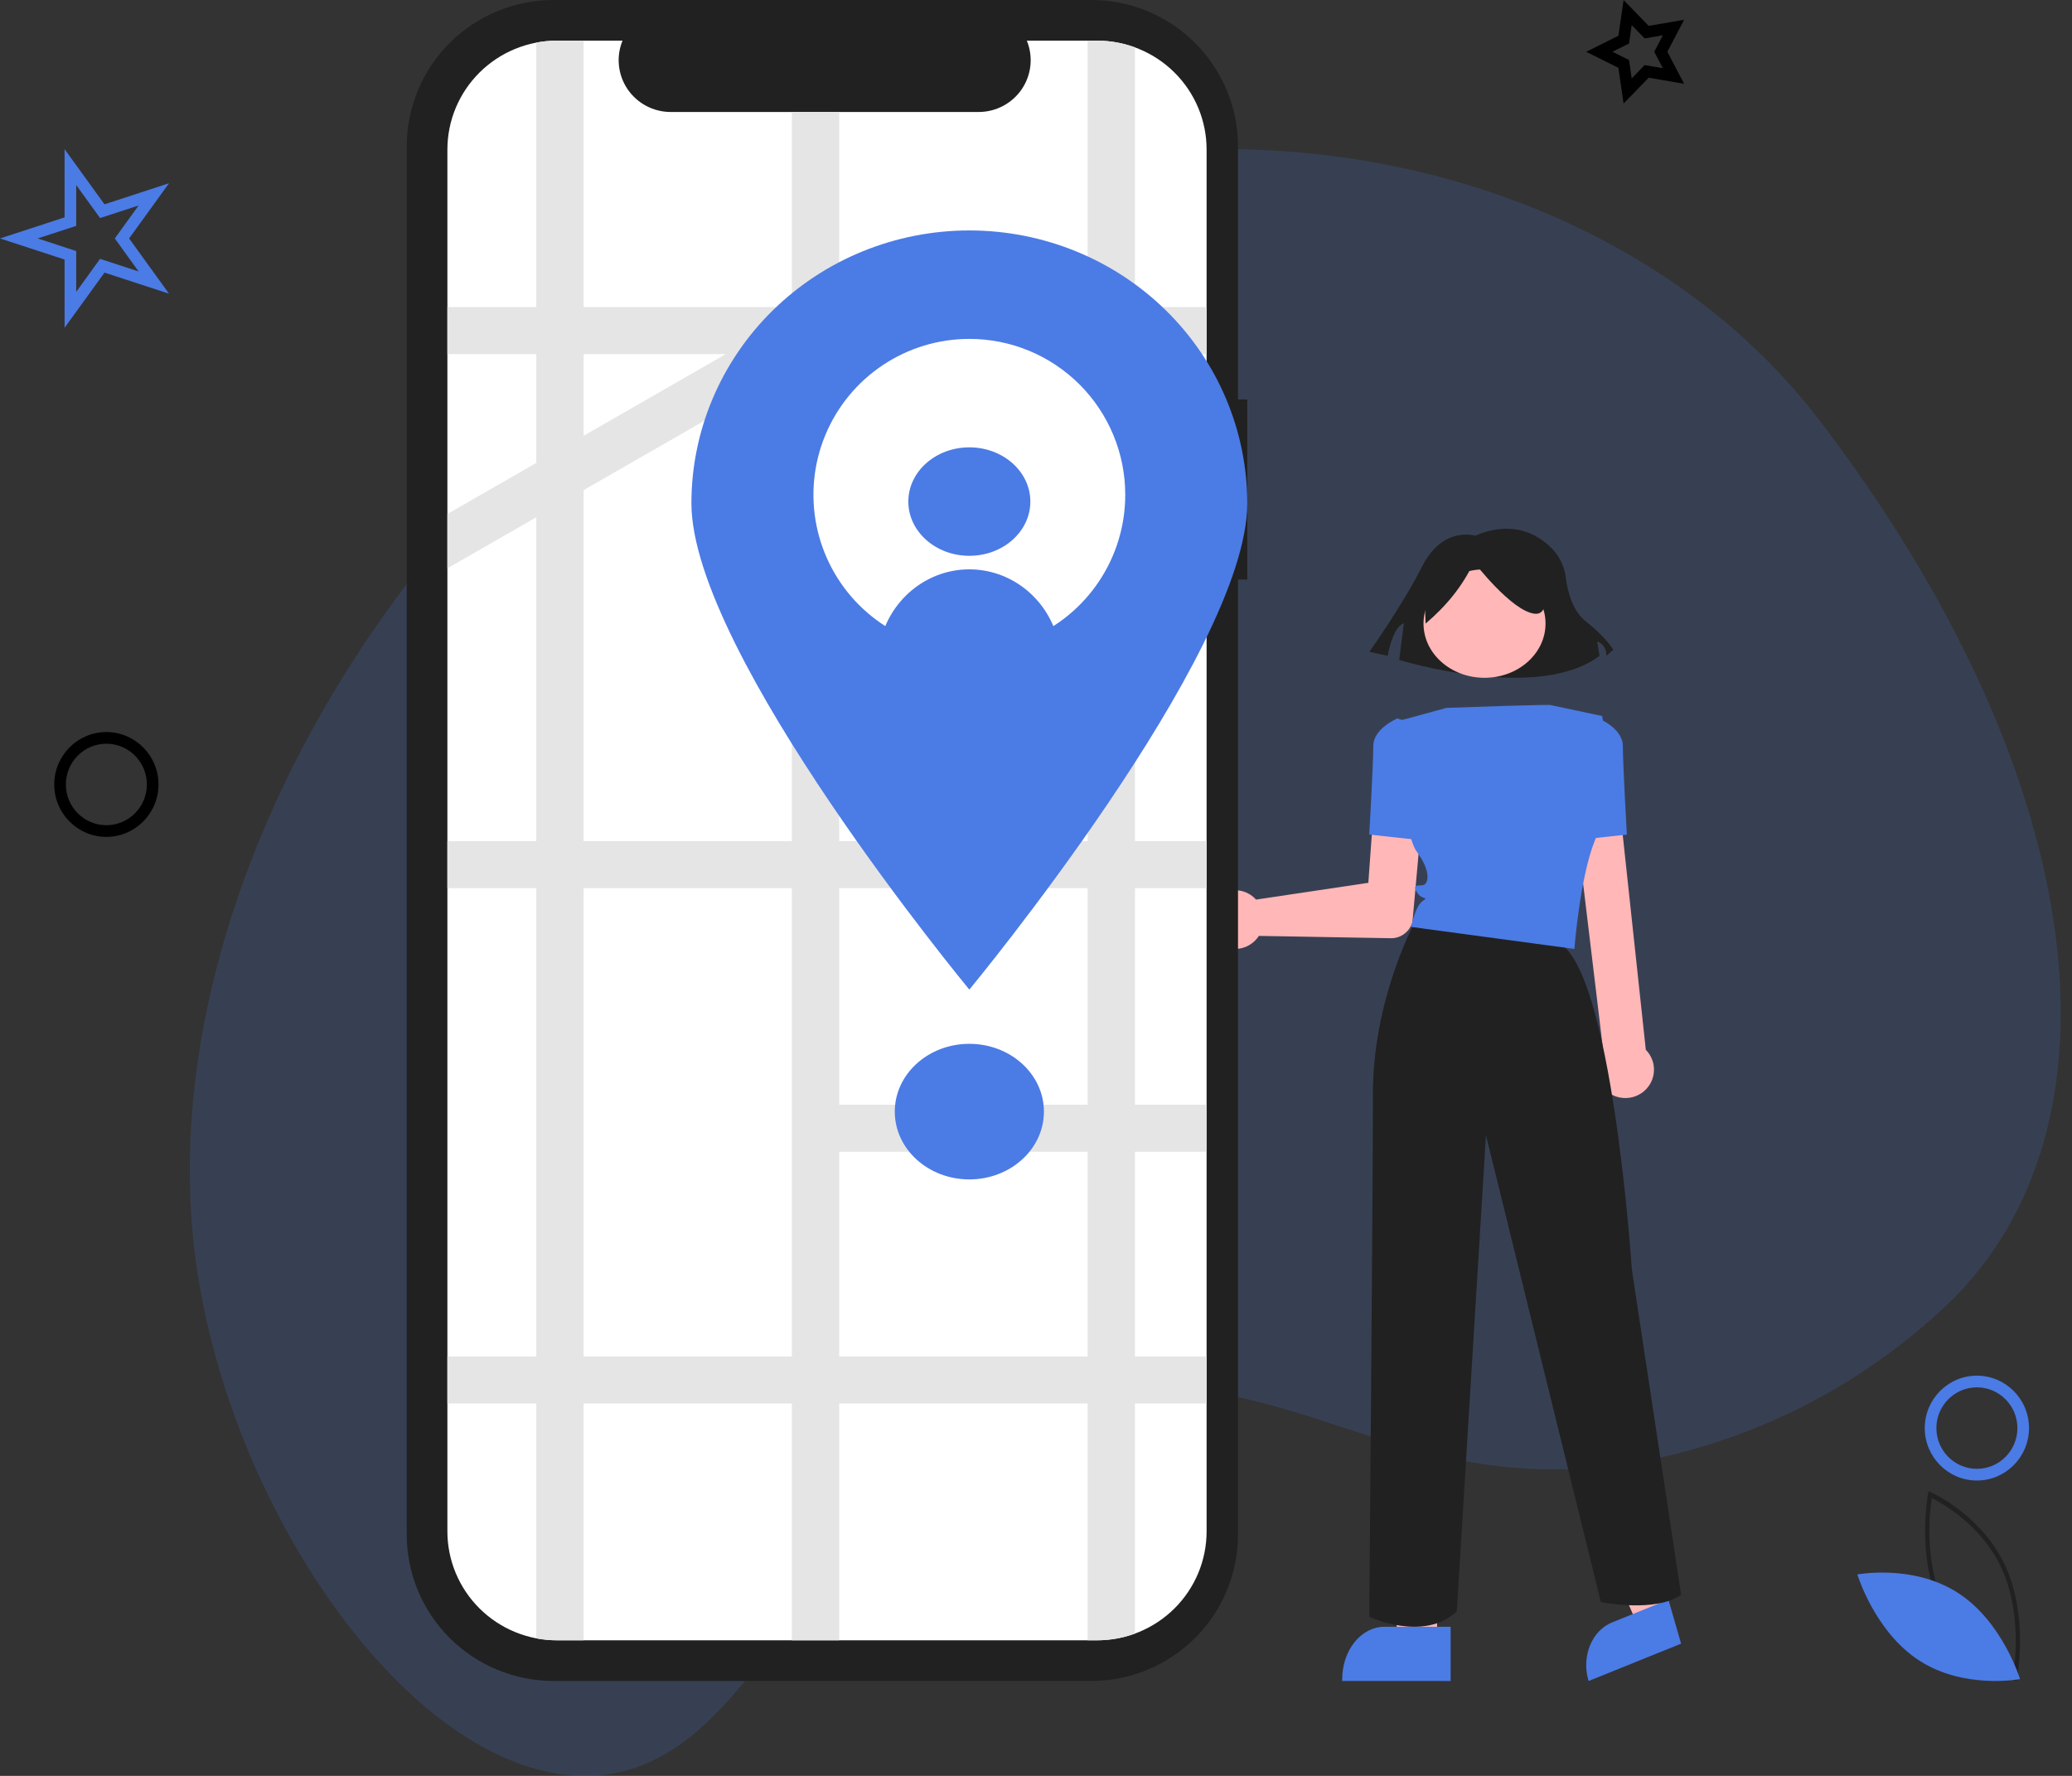 
<svg width="182" height="156" viewBox="0 0 182 156" fill="none" xmlns="http://www.w3.org/2000/svg">
<rect x="0" y="0" width="182" height="156" fill="#333333" stroke="none"/>
<path opacity="0.18" d="M105.544 13.122C127.869 12.575 148.24 21.75 159.81 36.916C183.075 67.4 187.384 97.868 171.775 113.88C164.544 121.03 155.417 125.969 145.469 128.115C123.287 132.747 113.637 118.946 95.296 122.497C71.026 127.2 68.445 155.139 52.136 155.98C36.571 156.78 19.531 132.326 17.016 109.247C12.66 69.274 50.211 18.488 99.522 13.498C101.561 13.292 103.568 13.167 105.544 13.122Z" fill="#4B7BE5"/>
<path d="M169.066 125.448C169.066 127.987 171.121 130.054 173.646 130.054C176.17 130.054 178.225 127.987 178.225 125.448C178.225 122.909 176.17 120.843 173.646 120.843C171.121 120.843 169.066 122.909 169.066 125.448ZM177.204 125.448C177.204 127.422 175.608 129.027 173.646 129.027C171.683 129.027 170.088 127.422 170.088 125.448C170.088 123.474 171.683 121.87 173.646 121.87C175.608 121.87 177.204 123.476 177.204 125.448Z" fill="#4B7BE5"/>
<path d="M146.458 4.547L147.929 1.737L144.816 2.273L142.612 0.001L142.157 3.142L139.328 4.549L142.157 5.956L142.612 9.097L144.816 6.825L147.929 7.361L146.458 4.547ZM143.325 6.888L143.09 5.272L141.634 4.547L143.09 3.822L143.325 2.205L144.461 3.374L146.062 3.099L145.306 4.545L146.062 5.991L144.461 5.716L143.325 6.888Z" fill="black"/>
<path d="M-3.43808e-07 20.946L5.672 22.799L5.672 28.795L9.179 23.947L14.847 25.798L11.342 20.946L14.847 16.096L9.179 17.947L5.672 13.099L5.672 19.095L-3.43808e-07 20.946ZM8.789 19.155L12.175 18.05L10.084 20.946L12.175 23.845L8.789 22.739L6.695 25.638L6.695 22.053L3.309 20.946L6.695 19.841L6.695 16.256L8.789 19.155Z" fill="#4B7BE5"/>
<path d="M13.922 68.91C13.922 66.371 11.867 64.305 9.343 64.305C6.818 64.305 4.764 66.371 4.764 68.91C4.764 71.449 6.818 73.516 9.343 73.516C11.867 73.516 13.922 71.449 13.922 68.91ZM5.785 68.91C5.785 66.936 7.38 65.332 9.343 65.332C11.306 65.332 12.901 66.936 12.901 68.91C12.901 70.884 11.306 72.489 9.343 72.489C7.38 72.489 5.785 70.884 5.785 68.91Z" fill="black"/>
<path d="M177.13 147.664L176.928 147.576C176.884 147.556 172.469 145.588 170.401 141.126C168.332 136.663 169.345 131.291 169.356 131.237L169.403 130.992L169.605 131.08C169.649 131.1 174.064 133.068 176.132 137.53C178.201 141.993 177.188 147.366 177.177 147.419L177.13 147.664ZM170.732 140.918C172.48 144.691 175.969 146.625 176.853 147.067C177.021 145.965 177.548 141.507 175.801 137.738C174.055 133.969 170.564 132.032 169.68 131.589C169.512 132.692 168.985 137.149 170.732 140.918Z" fill="#212121"/>
<path d="M171.969 139.915C175.915 142.455 177.435 147.499 177.435 147.499C177.435 147.499 172.556 148.426 168.61 145.887C164.664 143.347 163.145 138.303 163.145 138.303C163.145 138.303 168.023 137.376 171.969 139.915Z" fill="#4B7BE5"/>
<path d="M106.385 79.379C106.577 79.074 106.829 78.814 107.126 78.616C107.422 78.418 107.756 78.287 108.106 78.231C108.455 78.175 108.812 78.196 109.153 78.291C109.494 78.387 109.812 78.556 110.085 78.786C110.171 78.86 110.252 78.939 110.328 79.024L120.192 77.549L120.741 69.925C120.783 69.34 121.049 68.797 121.481 68.414C121.913 68.031 122.476 67.84 123.045 67.883C123.614 67.926 124.143 68.2 124.516 68.644C124.888 69.088 125.074 69.666 125.032 70.251C125.031 70.265 125.03 70.278 125.029 70.292L124.067 80.989L124.062 81.012C123.937 81.424 123.687 81.782 123.347 82.035C123.008 82.288 122.598 82.422 122.179 82.417L110.577 82.212C110.532 82.282 110.483 82.35 110.431 82.416C110.207 82.697 109.927 82.925 109.611 83.088C109.294 83.249 108.948 83.341 108.595 83.356C108.242 83.371 107.889 83.308 107.561 83.174C107.232 83.039 106.936 82.834 106.69 82.573C106.64 82.521 106.592 82.466 106.548 82.41C106.213 81.987 106.017 81.466 105.988 80.922C105.959 80.377 106.098 79.838 106.385 79.379Z" fill="#FFB7B7"/>
<path d="M126.229 145.282L123.001 145.282L121.466 133.374L126.229 133.374L126.229 145.282Z" fill="#FFB7B7"/>
<path d="M127.42 147.665L117.894 147.664V147.514C117.894 146.291 118.284 145.118 118.98 144.253C119.675 143.387 120.618 142.901 121.602 142.901H121.602L127.42 142.902L127.42 147.665Z" fill="#4B7BE5"/>
<path d="M146.473 141.933L143.914 142.901L139.328 132.42L143.106 130.992L146.473 141.933Z" fill="#FFB7B7"/>
<path d="M147.664 144.384L139.542 147.665L139.507 147.543C139.221 146.55 139.28 145.464 139.67 144.522C140.061 143.581 140.751 142.862 141.59 142.523L141.59 142.523L146.551 140.52L147.664 144.384Z" fill="#4B7BE5"/>
<path d="M129.576 47.057C129.576 47.057 126.745 46.163 124.925 49.741C123.105 53.32 120.274 57.256 120.274 57.256L121.892 57.614C121.892 57.614 122.297 55.109 123.308 54.751L122.903 57.972C122.903 57.972 135.036 61.729 140.496 57.614L140.294 56.361C140.294 56.361 141.103 56.541 141.103 57.614L141.71 57.077C141.71 57.077 141.103 56.004 139.283 54.572C138.088 53.633 137.678 51.845 137.537 50.728C137.425 49.782 137.001 48.894 136.326 48.194C135.117 46.954 132.913 45.636 129.576 47.057Z" fill="#212121"/>
<path d="M130.397 59.54C133.356 59.54 135.756 57.408 135.756 54.777C135.756 52.146 133.356 50.014 130.397 50.014C127.437 50.014 125.038 52.146 125.038 54.777C125.038 57.408 127.437 59.54 130.397 59.54Z" fill="#FFB7B7"/>
<path d="M123.803 63.459L122.744 63.113C122.744 63.113 120.627 63.978 120.627 65.533C120.627 67.089 120.274 73.312 120.274 73.312L125.038 73.831L123.803 63.459Z" fill="#4B7BE5"/>
<path d="M140.889 95.615C140.491 95.172 140.267 94.602 140.256 94.008C140.246 93.415 140.45 92.837 140.832 92.38L138.139 69.973C138.113 69.445 138.299 68.928 138.656 68.535C139.013 68.143 139.512 67.907 140.044 67.88C140.575 67.852 141.096 68.036 141.492 68.39C141.888 68.744 142.126 69.239 142.154 69.768C142.155 69.775 142.155 69.782 142.155 69.79L144.565 92.221C144.652 92.308 144.733 92.401 144.805 92.501C144.999 92.766 145.137 93.067 145.214 93.386C145.29 93.704 145.302 94.035 145.25 94.359C145.198 94.682 145.082 94.992 144.909 95.271C144.736 95.55 144.509 95.792 144.242 95.984C144.214 96.004 144.186 96.024 144.158 96.042C143.848 96.246 143.498 96.379 143.13 96.431C142.763 96.484 142.389 96.456 142.034 96.347C141.591 96.214 141.195 95.96 140.889 95.615Z" fill="#FFB7B7"/>
<path d="M138.137 73.831L142.9 73.312C142.9 73.312 142.547 67.089 142.547 65.533C142.547 63.978 140.43 63.113 140.43 63.113L139.372 63.459L138.137 73.831Z" fill="#4B7BE5"/>
<path d="M124.279 80.979C124.279 80.979 120.595 87.77 120.595 96.005C120.595 104.24 120.274 142.025 120.274 142.025C120.274 142.025 125.08 144.286 127.963 141.541L130.525 99.719L140.616 140.733C140.616 140.733 145.421 141.702 147.664 140.087L143.339 111.506C143.339 111.506 141.577 84.702 136.772 82.764C131.967 80.826 124.279 80.979 124.279 80.979Z" fill="#212121"/>
<path d="M125.222 54.778C127.03 53.241 128.493 51.471 129.461 49.365C129.461 49.365 132.777 53.695 134.804 53.912C136.831 54.128 134.989 48.715 134.989 48.715L131.303 47.633L127.802 48.066L125.038 50.231L125.222 54.778Z" fill="#212121"/>
<path d="M136.173 61.932C136.173 61.932 136.328 61.849 127.054 62.184L123.172 63.241L122.656 63.382C122.656 63.382 123.145 73.048 124.448 74.82C125.75 76.592 125.425 77.558 125.099 77.719C124.773 77.881 123.959 77.558 124.448 78.364C124.936 79.169 125.588 78.686 124.936 79.169C124.285 79.653 123.959 81.425 123.959 81.425L138.29 83.358C138.29 83.358 138.778 77.075 140.081 73.853C141.384 70.631 141.71 69.342 141.71 69.342L140.733 62.898L136.173 61.932Z" fill="#4B7BE5"/>
<path d="M109.558 35.09H108.744V12.863C108.744 9.451 107.385 6.179 104.966 3.767C102.547 1.354 99.266 -0.001 95.845 -0.001L48.625 -0.001C45.204 -0.001 41.923 1.354 39.504 3.767C37.085 6.179 35.726 9.451 35.726 12.863V134.799C35.726 138.211 37.085 141.483 39.504 143.895C41.923 146.308 45.204 147.663 48.625 147.663H95.844C97.538 147.663 99.216 147.33 100.781 146.684C102.346 146.037 103.768 145.09 104.966 143.895C106.164 142.701 107.114 141.283 107.762 139.722C108.41 138.161 108.744 136.488 108.744 134.799V50.911H109.558L109.558 35.09Z" fill="#212121"/>
<path d="M105.985 13.148V134.514C105.986 135.771 105.738 137.015 105.256 138.176C104.773 139.337 104.066 140.393 103.173 141.282C102.28 142.171 101.22 142.877 100.054 143.359C98.887 143.841 97.636 144.089 96.372 144.09H48.928C46.375 144.092 43.927 143.086 42.121 141.292C40.315 139.499 39.3 137.066 39.298 134.528V13.148C39.297 11.891 39.545 10.646 40.028 9.485C40.511 8.324 41.219 7.268 42.112 6.379C43.005 5.49 44.065 4.784 45.232 4.302C46.399 3.821 47.65 3.572 48.914 3.571H54.681C54.398 4.262 54.289 5.012 54.366 5.754C54.443 6.496 54.702 7.208 55.12 7.827C55.539 8.446 56.104 8.954 56.766 9.304C57.428 9.655 58.167 9.838 58.917 9.838H85.958C86.709 9.838 87.447 9.655 88.109 9.304C88.772 8.954 89.337 8.446 89.755 7.827C90.174 7.208 90.433 6.496 90.509 5.754C90.586 5.012 90.478 4.262 90.194 3.571H96.355C98.907 3.569 101.355 4.575 103.161 6.368C104.967 8.16 105.983 10.593 105.985 13.13V13.148L105.985 13.148Z" fill="white"/>
<path d="M105.985 31.103V26.97H99.693V4.162C98.625 3.77 97.494 3.57 96.355 3.571H95.536V26.97H73.712V9.838H69.555V26.97H51.264V3.571H48.928C48.317 3.57 47.707 3.628 47.107 3.743V26.97H39.298V31.103H47.107V40.665L39.298 45.149V49.923L47.107 45.44V73.89H39.298V78.024H47.107V119.156H39.298V123.29H47.107V143.919C47.707 144.034 48.317 144.091 48.928 144.09H51.264V123.29H69.555V144.09H73.712V123.29H95.536V144.09H96.355C97.494 144.092 98.625 143.892 99.693 143.499V123.29H105.985V119.156H99.693V101.174H105.929V97.04H99.693V78.024H105.985V73.89H99.693V48.673H105.985V44.539H99.693V31.103L105.985 31.103ZM63.762 31.103L63.762 31.104L51.264 38.28L51.264 38.28V31.103H63.762ZM51.264 43.053L51.264 43.053L69.555 32.55V73.89H51.264V43.053ZM51.264 119.156V78.024H69.555V119.156H51.264ZM95.536 119.156H73.712V101.174H95.536V119.156ZM95.536 97.04H73.712V78.024H95.536V97.04ZM95.536 73.89H73.712V48.673H95.536V73.89ZM95.536 44.539H73.712V31.103H95.536V44.539Z" fill="#E5E5E5"/>
<path d="M109.557 44.209C109.557 57.445 85.145 86.93 85.145 86.93C85.145 86.93 60.732 57.445 60.732 44.209C60.732 37.853 63.304 31.757 67.883 27.262C72.461 22.768 78.67 20.243 85.145 20.243C91.619 20.243 97.829 22.768 102.407 27.262C106.985 31.757 109.557 37.853 109.557 44.209Z" fill="#4B7BE5"/>
<path d="M98.84 43.464C98.84 46.173 98.036 48.821 96.531 51.072C95.027 53.325 92.888 55.08 90.386 56.116C87.883 57.153 85.13 57.424 82.473 56.896C79.817 56.367 77.376 55.063 75.461 53.148C73.546 51.233 72.242 48.792 71.713 46.136C71.185 43.479 71.456 40.726 72.493 38.224C73.529 35.721 75.284 33.582 77.537 32.078C79.789 30.573 82.436 29.77 85.145 29.77C86.942 29.769 88.723 30.122 90.384 30.809C92.045 31.496 93.554 32.504 94.826 33.774C96.097 35.045 97.106 36.553 97.795 38.214C98.484 39.874 98.839 41.654 98.84 43.452V43.464Z" fill="white"/>
<path d="M85.145 48.824C88.105 48.824 90.504 46.691 90.504 44.06C90.504 41.429 88.105 39.297 85.145 39.297C82.185 39.297 79.786 41.429 79.786 44.06C79.786 46.691 82.185 48.824 85.145 48.824Z" fill="#4B7BE5"/>
<path d="M92.885 56.029C90.572 57.545 87.886 58.35 85.144 58.349C82.403 58.349 79.718 57.544 77.404 56.027C77.885 54.294 78.901 52.77 80.298 51.685C81.695 50.6 83.396 50.013 85.146 50.014C86.895 50.014 88.596 50.601 89.993 51.687C91.389 52.772 92.405 54.296 92.885 56.029Z" fill="#4B7BE5"/>
<path d="M85.145 103.603C88.763 103.603 91.695 100.937 91.695 97.648C91.695 94.36 88.763 91.694 85.145 91.694C81.528 91.694 78.596 94.36 78.596 97.648C78.596 100.937 81.528 103.603 85.145 103.603Z" fill="#4B7BE5"/>
</svg>
